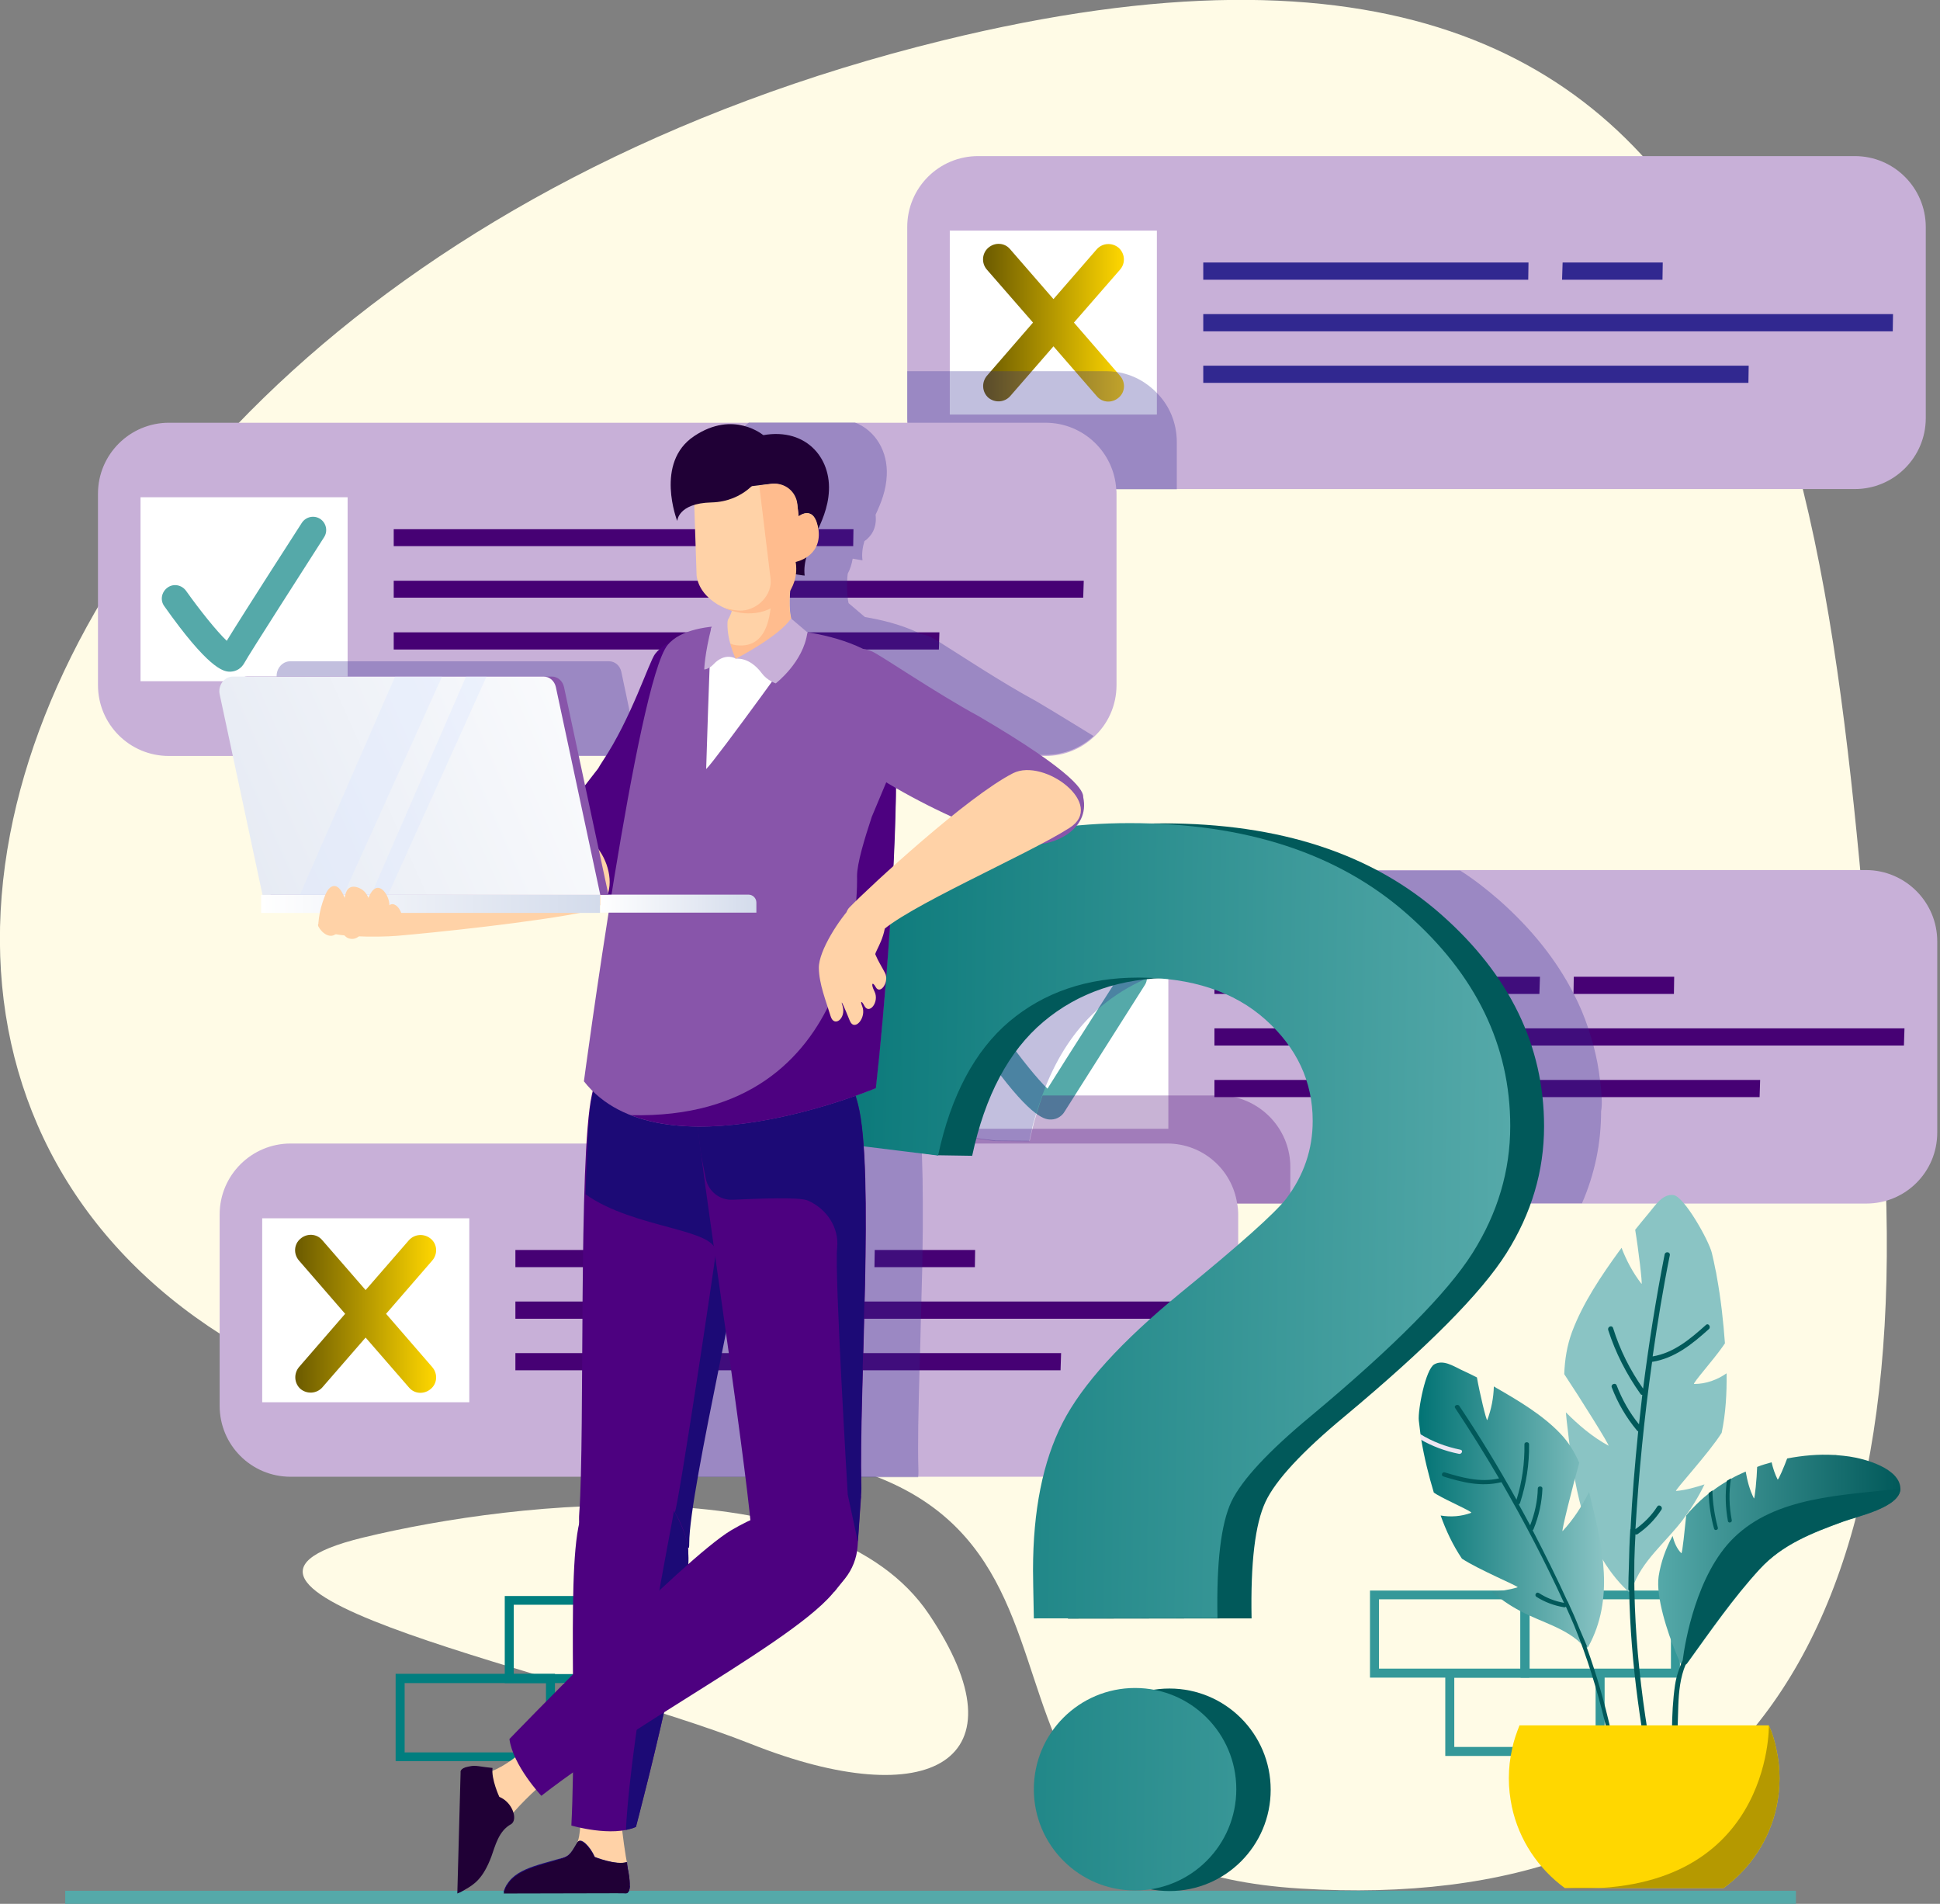 <svg width="265" height="260" viewBox="0 0 265 260" fill="none" xmlns="http://www.w3.org/2000/svg">
<rect x="0" y="0" width="265" height="260" fill="#808080" stroke="none"/>
<g clip-path="url(#clip0_3204_17612)">
<path d="M245.318 258.21H8.91V259.999H245.318V258.21Z" fill="#55A9A9"/>
<path d="M1.381 113.898C-7.34 159.406 25.048 198.242 94.408 197.944C163.769 197.645 119.752 254.371 177.671 257.912C235.59 261.453 263.803 226.008 256.648 147.293C249.417 68.615 248.15 -23.705 128.809 5.515C53.56 23.964 9.543 71.298 1.381 113.898Z" fill="#FFFBE6"/>
<path d="M49.573 209.982C71.079 204.764 113.343 200.366 126.873 220.418C140.402 240.507 126.947 247.849 102.572 238.159C78.234 228.505 19.906 217.212 49.573 209.982Z" fill="#FFFBE6"/>
<path d="M90.715 229.848H68.949V217.958H90.715V229.848ZM70.179 228.618H89.485V219.151H70.179V228.618Z" fill="#017E7F"/>
<path d="M75.809 240.507H54.043V228.581H75.809V240.507ZM55.273 239.315H74.579V229.848H55.273V239.315Z" fill="#017E7F"/>
<path d="M120.719 124.82H98.953V112.893H120.719V124.82ZM100.183 123.59H119.489V114.123H100.183V123.59Z" fill="#C8D3FB"/>
<path d="M209.497 45.21H187.73V33.284H209.497V45.21ZM188.96 43.98H208.267V34.514H188.96V43.98Z" fill="#C8D3FB"/>
<path d="M188.922 45.21H167.156V33.284H188.922V45.21ZM168.386 43.98H187.692V34.514H168.386V43.98Z" fill="#C8D3FB"/>
<path d="M199.207 55.87H177.441V43.943H199.207V55.87ZM178.671 54.639H197.978V45.173H178.671V54.639Z" fill="#C8D3FB"/>
<path d="M73.09 76.108H51.324V64.181H73.09V76.108ZM52.554 74.915H71.86V65.448H52.554V74.915Z" fill="#C8D3FB"/>
<path d="M87.996 86.804H66.231V74.877H87.996V86.804ZM67.498 85.574H86.804V76.107H67.498V85.574Z" fill="#C8D3FB"/>
<path d="M229.477 229.103H207.711V217.214H229.477V229.103ZM208.941 227.873H228.247V218.407H208.941V227.873Z" fill="#349899"/>
<path d="M208.903 229.103H187.137V217.214H208.903V229.103ZM188.367 227.873H207.673V218.407H188.367V227.873Z" fill="#349899"/>
<path d="M219.188 239.8H197.422V227.91H219.188V239.8ZM198.652 238.57H217.958V229.103H198.652V238.57Z" fill="#349899"/>
<path d="M263.057 31.008V57.097C263.057 62.464 258.696 66.788 253.367 66.788H133.616C128.249 66.788 123.926 62.464 123.926 57.097V31.008C123.926 25.641 128.249 21.317 133.616 21.317H253.367C258.734 21.317 263.057 25.678 263.057 31.008Z" fill="#C8B0D8"/>
<path d="M158.027 31.492H129.738V56.612H158.027V31.492Z" fill="white"/>
<path d="M152.81 33.84C151.915 33.094 150.611 33.169 149.828 34.026L143.902 40.847L137.976 34.026C137.231 33.132 135.889 33.057 134.994 33.84C134.137 34.585 134.025 35.927 134.808 36.822L141.107 44.052L134.808 51.32C134.063 52.214 134.137 53.519 134.994 54.301C135.889 55.047 137.193 54.972 137.976 54.115L143.902 47.295L149.828 54.115C150.574 55.01 151.915 55.084 152.81 54.301C153.704 53.556 153.779 52.214 152.996 51.32L146.697 44.052L152.996 36.822C153.779 35.927 153.667 34.623 152.81 33.84Z" fill="url(#paint0_linear_3204_17612)"/>
<path d="M164.363 35.852V38.201H208.753L208.79 35.852H164.363Z" fill="#312890"/>
<path d="M164.363 42.897V45.245H258.546L258.583 42.897H164.363Z" fill="#312890"/>
<path d="M164.363 49.941V52.289H238.83L238.867 49.941H164.363Z" fill="#312890"/>
<path d="M213.375 38.201H227.091L227.128 35.852H213.45L213.375 38.201Z" fill="#312890"/>
<path opacity="0.3" d="M160.749 60.378V66.826H133.616C128.249 66.826 123.926 62.502 123.926 57.135V50.688H151.059C151.581 50.688 152.065 50.725 152.55 50.799C154.711 51.135 156.612 52.178 158.028 53.669C159.743 55.384 160.749 57.769 160.749 60.378Z" fill="#312890"/>
<path d="M152.514 67.422V93.549C152.514 96.382 151.321 98.916 149.383 100.668C147.669 102.27 145.358 103.239 142.824 103.239H23.073C17.706 103.239 13.383 98.916 13.383 93.549V67.422C13.383 62.055 17.744 57.732 23.073 57.732H142.824C147.967 57.732 152.179 61.757 152.477 66.826C152.514 67.012 152.514 67.199 152.514 67.422Z" fill="#C8B0D8"/>
<path d="M47.484 67.907H19.195V93.027H47.484V67.907Z" fill="white"/>
<path d="M53.781 72.268V74.579H98.171L98.245 72.268H53.781Z" fill="#460174"/>
<path d="M53.781 79.311V81.622H147.964L148.039 79.311H53.781Z" fill="#460174"/>
<path d="M53.781 86.356V88.704H128.248L128.323 86.356H53.781Z" fill="#460174"/>
<path d="M102.828 74.579H116.544L116.581 72.268H102.865L102.828 74.579Z" fill="#460174"/>
<path d="M31.346 91.723C30.452 91.723 28.364 91.164 22.439 82.778C21.842 81.958 22.066 80.84 22.886 80.243C23.706 79.647 24.824 79.871 25.42 80.691C27.246 83.262 29.594 86.207 30.974 87.511C33.508 83.374 40.887 71.932 41.223 71.41C41.782 70.553 42.9 70.329 43.72 70.851C44.577 71.41 44.801 72.528 44.279 73.348C41.521 77.672 34.142 89.151 33.359 90.567C32.986 91.238 32.315 91.686 31.532 91.723C31.458 91.723 31.421 91.723 31.346 91.723Z" fill="#55A9A9"/>
<path d="M264.623 128.546V154.673C264.623 160.04 260.3 164.363 254.933 164.363H135.183C130.934 164.363 127.318 161.642 126.014 157.841C125.828 157.319 125.679 156.76 125.604 156.164C125.529 155.679 125.492 155.157 125.492 154.635V128.509C125.492 123.142 129.816 118.818 135.183 118.818H254.933C260.3 118.856 264.623 123.216 264.623 128.546Z" fill="#C8B0D8"/>
<path d="M159.593 129.03H131.305V154.151H159.593V129.03Z" fill="white"/>
<path d="M165.891 133.391V135.739H210.28L210.355 133.391H165.891Z" fill="#460174"/>
<path d="M165.891 140.435V142.783H260.074L260.148 140.435H165.891Z" fill="#460174"/>
<path d="M165.891 147.479V149.827H240.357L240.432 147.479H165.891Z" fill="#460174"/>
<path d="M214.938 135.739H228.653L228.69 133.391H214.975L214.938 135.739Z" fill="#460174"/>
<path d="M145.468 151.728C145.095 152.398 144.425 152.846 143.642 152.883C143.567 152.883 143.53 152.883 143.456 152.883C142.561 152.883 140.474 152.324 134.548 143.938C133.952 143.118 134.175 142 134.995 141.404C135.815 140.807 136.933 141.031 137.53 141.851C139.356 144.422 141.704 147.367 143.083 148.671C145.654 144.534 152.997 133.092 153.332 132.57C153.891 131.713 155.009 131.49 155.829 132.011C156.687 132.57 156.91 133.689 156.388 134.508L145.468 151.728Z" fill="#55A9A9"/>
<path opacity="0.3" d="M176.255 159.369V164.363H135.183C130.934 164.363 127.319 161.642 126.014 157.841C125.977 157.282 125.977 156.723 125.94 156.164C125.94 156.052 125.94 155.903 125.903 155.791C125.865 155.344 125.865 154.934 125.828 154.486L136.003 155.754L140.662 155.791C140.774 155.232 140.923 154.673 141.035 154.151C141.184 153.443 141.37 152.772 141.594 152.101C141.854 151.244 142.115 150.424 142.414 149.604H166.528C167.124 149.604 167.72 149.641 168.317 149.753C172.826 150.648 176.255 154.598 176.255 159.369Z" fill="#460174"/>
<path d="M169.135 165.854V191.981C169.135 197.348 164.812 201.671 159.445 201.671H39.694C34.327 201.671 30.004 197.348 30.004 191.981V165.854C30.004 160.487 34.365 156.164 39.694 156.164H159.445C164.29 156.164 168.278 159.704 168.986 164.326C169.098 164.848 169.135 165.369 169.135 165.854Z" fill="#C8B0D8"/>
<path d="M64.105 166.376H35.816V191.496H64.105V166.376Z" fill="white"/>
<path d="M70.402 170.7V173.048H114.792L114.866 170.7H70.402Z" fill="#460174"/>
<path d="M70.402 177.743V180.091H164.623L164.66 177.743H70.402Z" fill="#460174"/>
<path d="M70.402 184.787V187.135H144.869L144.944 184.787H70.402Z" fill="#460174"/>
<path d="M119.449 173.048H133.165L133.202 170.7H119.486L119.449 173.048Z" fill="#460174"/>
<path d="M58.85 169.171C57.955 168.426 56.651 168.5 55.868 169.357L49.942 176.178L44.016 169.357C43.271 168.463 41.929 168.388 41.035 169.171C40.14 169.916 40.066 171.258 40.848 172.153L47.147 179.42L40.848 186.688C40.103 187.583 40.177 188.887 41.035 189.67C41.929 190.415 43.233 190.341 44.016 189.483L49.942 182.663L55.868 189.483C56.614 190.378 57.955 190.452 58.85 189.67C59.744 188.924 59.819 187.583 59.036 186.688L52.737 179.42L59.036 172.153C59.819 171.258 59.744 169.916 58.85 169.171Z" fill="url(#paint1_linear_3204_17612)"/>
<g opacity="0.3">
<path d="M84.866 91.722C84.68 90.903 84.009 90.306 83.189 90.306H39.657C38.464 90.306 37.57 91.499 37.831 92.729L37.905 93.027L40.067 103.202H87.289L84.866 91.722ZM141.592 95.785C136.821 93.213 130.933 89.3 128.287 87.66C127.653 87.287 127.206 87.026 126.982 86.915C126.609 86.765 126.199 86.654 125.752 86.579C125.603 86.504 125.417 86.43 125.23 86.318C122.92 85.237 120.199 84.604 118.149 84.268L115.913 82.368C115.875 82.144 115.801 81.883 115.801 81.622C115.689 80.877 115.689 80.057 115.726 79.274C115.726 78.976 115.764 78.64 115.801 78.342C116.136 77.709 116.36 77.001 116.472 76.292C117.254 76.442 117.813 76.516 117.813 76.516C117.702 75.621 117.813 74.764 118.074 73.907C118.932 73.311 119.826 72.193 119.602 70.292C120.348 68.689 121.056 66.938 121.131 64.888C121.28 61.682 119.64 58.812 116.77 57.694H102.309C97.389 61.421 100.371 69.025 100.371 69.025C100.371 69.025 100.445 67.534 102.682 66.826L102.868 72.789V72.826L102.905 74.541L102.98 76.479C103.092 77.522 103.613 78.454 104.359 79.237C104.955 79.87 105.701 80.392 106.558 80.802C106.595 80.802 106.632 80.839 106.632 80.839C106.968 80.989 107.34 81.138 107.713 81.249C107.75 81.249 107.75 81.287 107.788 81.287C107.75 81.398 107.713 81.51 107.676 81.585C107.564 81.957 107.415 82.256 107.266 82.517L105.067 83.486C102.905 83.746 100.967 84.306 99.663 85.424C99.141 85.647 98.656 85.945 98.246 86.281C97.911 86.542 97.613 86.84 97.352 87.138C97.203 87.362 96.942 87.884 96.644 88.592C95.488 91.35 93.327 97.164 90.196 101.786C89.972 102.121 89.786 102.419 89.562 102.755C89.488 102.866 89.413 102.978 89.301 103.09H142.822C145.356 103.09 147.667 102.121 149.382 100.518C147.406 99.326 144.872 97.723 141.592 95.785ZM218.78 149.827C218.742 149.045 218.668 148.262 218.556 147.479C218.37 145.877 218.072 144.311 217.662 142.783C217.438 142.001 217.214 141.218 216.953 140.435C216.432 138.833 215.761 137.267 214.978 135.739C214.978 135.702 214.941 135.702 214.941 135.665C212.593 131.08 209.201 126.831 204.729 122.881C203.051 121.427 201.337 120.085 199.473 118.893H135.182C129.815 118.893 125.491 123.216 125.491 128.583V154.673C125.491 155.194 125.528 155.716 125.603 156.201H87.848C87.848 156.201 87.848 156.201 87.848 156.238C87.848 156.499 87.811 156.722 87.811 157.021C87.811 157.319 87.773 157.617 87.773 157.878C87.773 158.139 87.736 158.4 87.736 158.698C87.736 158.735 87.736 158.772 87.736 158.81V158.884C87.736 159.22 87.699 159.555 87.699 159.89V160.151C87.699 160.338 87.699 160.487 87.699 160.673C87.699 160.785 87.699 160.934 87.699 161.046C87.624 164.065 87.55 167.345 87.512 170.736C87.512 171.519 87.512 172.302 87.475 173.084C87.475 174.65 87.438 176.215 87.438 177.78C87.438 178.563 87.438 179.346 87.401 180.128C87.401 181.731 87.401 183.296 87.363 184.824V185.495C87.363 186.054 87.363 186.614 87.363 187.173C87.326 192.875 87.251 198.018 87.102 201.708H102.644C102.682 201.596 102.682 201.447 102.719 201.335C102.756 201.075 102.793 200.814 102.868 200.553C102.905 200.292 102.942 200.068 102.98 199.807C103.017 199.509 103.054 199.248 103.129 198.95C103.166 198.689 103.241 198.428 103.278 198.167C103.315 197.869 103.39 197.534 103.427 197.236C103.464 196.975 103.502 196.714 103.576 196.416C103.651 196.118 103.688 195.782 103.762 195.484C103.8 195.186 103.874 194.888 103.912 194.627C103.986 194.291 104.023 193.993 104.098 193.658C104.172 193.359 104.21 193.061 104.284 192.763C104.321 192.428 104.396 192.13 104.471 191.794C104.545 191.496 104.582 191.198 104.657 190.862C104.731 190.527 104.806 190.154 104.881 189.819C104.955 189.521 104.992 189.26 105.03 188.999C105.104 188.626 105.179 188.253 105.253 187.881C105.291 187.657 105.328 187.433 105.365 187.173L105.402 186.986C105.477 186.614 105.551 186.204 105.663 185.831C105.701 185.57 105.775 185.309 105.812 185.085C105.812 185.011 105.85 184.936 105.85 184.862C105.887 184.526 105.961 184.191 106.036 183.855C106.11 183.52 106.148 183.185 106.222 182.886C106.371 182.066 106.558 181.209 106.707 180.389C106.707 180.352 106.744 180.277 106.744 180.203V180.166C106.781 179.942 106.819 179.718 106.856 179.495C106.893 179.718 106.93 179.942 106.93 180.166C107.154 181.731 107.378 183.334 107.601 184.862C107.713 185.644 107.825 186.427 107.937 187.21C108.682 192.614 109.353 197.72 109.838 201.745H125.417C125.454 201.447 125.454 201.149 125.454 200.814C125.342 197.385 125.454 192.577 125.603 187.21C125.64 186.427 125.64 185.682 125.678 184.862C125.715 183.334 125.752 181.731 125.789 180.166C125.827 179.383 125.827 178.6 125.864 177.818C125.864 177.669 125.864 177.557 125.864 177.408C125.901 175.991 125.938 174.538 125.976 173.122C125.976 172.339 126.013 171.556 126.013 170.773C126.013 169.767 126.05 168.761 126.05 167.792C126.05 167.158 126.05 166.562 126.05 165.928V164.102C126.05 161.903 126.013 159.816 125.938 157.915C125.901 157.356 125.901 156.797 125.864 156.238C125.864 156.126 125.864 155.977 125.827 155.865C125.789 155.418 125.789 155.008 125.752 154.561L135.927 155.828L140.586 155.865C140.698 155.306 140.847 154.747 140.959 154.225C141.108 153.517 141.294 152.846 141.518 152.175C141.778 151.318 142.039 150.498 142.338 149.678C142.487 149.268 142.636 148.896 142.785 148.486C144.499 144.2 146.773 140.771 149.643 138.124C149.829 137.901 150.09 137.714 150.313 137.528C152.214 135.925 154.301 134.621 156.575 133.652C157.507 133.279 158.476 132.944 159.482 132.646C161.606 132.049 163.843 131.677 166.228 131.565C169.247 131.788 171.968 132.422 174.428 133.391C175.993 134.025 177.447 134.807 178.751 135.739C179.385 136.186 180.018 136.671 180.615 137.193C181.77 138.236 182.776 139.317 183.596 140.435C184.155 141.181 184.64 141.963 185.087 142.783C185.87 144.274 186.429 145.839 186.727 147.479C186.876 148.225 186.988 149.007 187.025 149.827C187.062 150.2 187.062 150.61 187.062 150.983C187.062 154.859 185.87 158.4 183.447 161.605C182.925 162.276 182.068 163.17 180.838 164.326H216.096C217.848 160.3 218.705 156.126 218.705 151.803C218.817 151.169 218.817 150.498 218.78 149.827ZM169.098 174.538C167.533 175.842 166.042 177.072 164.663 178.302C163.992 178.898 163.358 179.495 162.762 180.091C158.14 184.452 154.898 188.514 152.997 192.241C151.581 194.999 150.537 198.13 149.903 201.671H159.482C164.849 201.671 169.172 197.347 169.172 191.98V174.501C169.135 174.501 169.098 174.538 169.098 174.538Z" fill="#312890"/>
</g>
<path d="M170.963 221.014L145.879 221.051C145.805 217.436 145.768 215.237 145.768 214.455C145.768 206.33 147.109 199.621 149.793 194.366C152.476 189.111 157.843 183.222 165.894 176.625C173.944 170.065 178.789 165.742 180.355 163.729C182.777 160.524 183.97 156.983 183.97 153.107C183.97 147.74 181.808 143.119 177.522 139.28C173.236 135.441 167.422 133.54 160.154 133.54C153.147 133.54 147.258 135.553 142.525 139.541C137.792 143.529 134.549 149.641 132.797 157.84L128.101 157.766L107.379 154.71C108.087 142.969 113.081 132.981 122.362 124.781C131.642 116.582 143.83 112.445 158.924 112.445C174.801 112.445 187.436 116.582 196.828 124.856C206.221 133.13 210.917 142.82 210.917 153.815C210.917 159.928 209.202 165.705 205.773 171.146C202.344 176.588 194.965 184.004 183.709 193.397C177.858 198.242 174.242 202.155 172.863 205.1C171.447 208.119 170.814 213.411 170.963 221.014ZM145.917 244.42C145.917 236.78 152.104 230.593 159.744 230.593C167.385 230.593 173.572 236.78 173.572 244.42C173.572 252.061 167.385 258.248 159.744 258.248C152.104 258.248 145.917 252.061 145.917 244.42Z" fill="#01595A"/>
<path d="M166.304 220.977L141.221 221.014C141.147 217.399 141.109 215.2 141.109 214.417C141.109 206.292 142.451 199.584 145.135 194.329C147.818 189.073 153.185 183.185 161.235 176.588C169.286 170.028 174.131 165.705 175.696 163.692C178.119 160.487 179.312 156.946 179.312 153.07C179.312 147.703 177.15 143.081 172.864 139.243C168.578 135.404 162.764 133.503 155.496 133.503C148.489 133.503 142.6 135.516 137.867 139.503C133.171 143.491 129.891 149.604 128.139 157.803L102.758 154.673C103.466 142.932 108.46 132.944 117.741 124.744C127.021 116.545 139.208 112.408 154.303 112.408C170.18 112.408 182.815 116.545 192.207 124.819C201.6 133.093 206.296 142.783 206.296 153.778C206.296 159.891 204.581 165.667 201.152 171.109C197.723 176.55 190.344 183.967 179.088 193.36C173.237 198.205 169.621 202.118 168.205 205.063C166.789 208.081 166.155 213.374 166.304 220.977ZM141.221 244.346C141.221 236.705 147.408 230.518 155.049 230.518C162.689 230.518 168.876 236.705 168.876 244.346C168.876 251.986 162.689 258.173 155.049 258.173C147.408 258.173 141.221 251.986 141.221 244.346Z" fill="url(#paint2_linear_3204_17612)"/>
<path d="M80.843 149.53C82.446 142.187 86.806 137.268 88.26 136.001C90.683 133.951 97.391 134.137 100.112 139.728C102.833 145.318 103.839 148.673 103.094 158.736C102.348 168.799 94 203.162 94 210.691C94 218.22 78.309 217.4 79.129 206.591C79.911 195.857 78.98 158.027 80.843 149.53Z" fill="#4D0180"/>
<path d="M103.279 151.692C103.129 146.66 102.049 143.79 100.073 139.765C98.545 136.634 95.787 135.218 93.216 134.882C93.066 134.845 92.88 134.845 92.731 134.845C92.582 134.845 92.433 134.845 92.321 134.845C91.911 134.845 91.501 134.845 91.091 134.92C90.569 134.994 90.085 135.106 89.638 135.255C89.414 135.33 89.19 135.442 89.004 135.516C88.892 135.553 88.817 135.628 88.706 135.665C88.519 135.777 88.37 135.889 88.221 136.038C88.147 136.112 88.035 136.224 87.923 136.336C87.849 136.411 87.811 136.448 87.737 136.522C87.699 136.56 87.699 136.56 87.662 136.597C87.625 136.634 87.55 136.709 87.513 136.746C87.476 136.783 87.476 136.783 87.439 136.821C87.401 136.895 87.327 136.932 87.252 137.007C87.215 137.044 87.215 137.044 87.178 137.081C87.028 137.268 86.842 137.454 86.656 137.678C86.618 137.715 86.618 137.752 86.581 137.79C86.507 137.864 86.432 137.939 86.395 138.05C86.358 138.088 86.32 138.125 86.283 138.162C86.209 138.237 86.134 138.349 86.059 138.423C86.022 138.46 85.985 138.498 85.985 138.535C85.799 138.796 85.575 139.057 85.389 139.355C85.351 139.392 85.314 139.43 85.314 139.467C85.24 139.579 85.165 139.69 85.091 139.802C85.053 139.839 85.016 139.914 84.979 139.951C84.904 140.063 84.83 140.175 84.755 140.287C84.718 140.324 84.68 140.361 84.68 140.436C84.457 140.771 84.27 141.107 84.047 141.479C84.01 141.517 83.972 141.591 83.972 141.628C83.898 141.778 83.823 141.889 83.749 142.038C83.711 142.113 83.674 142.15 83.637 142.225C83.562 142.374 83.488 142.486 83.413 142.635C83.376 142.709 83.339 142.747 83.339 142.821C83.227 143.007 83.152 143.231 83.041 143.417C82.929 143.604 82.854 143.827 82.742 144.051C82.705 144.126 82.668 144.163 82.668 144.237C82.593 144.387 82.519 144.536 82.481 144.685C82.444 144.759 82.407 144.834 82.37 144.908C82.295 145.057 82.258 145.206 82.183 145.393C82.146 145.467 82.146 145.542 82.109 145.616C82.034 145.84 81.922 146.064 81.848 146.287C81.773 146.511 81.699 146.772 81.624 146.995C81.587 147.07 81.587 147.145 81.55 147.219C81.513 147.405 81.438 147.555 81.401 147.741C81.363 147.815 81.363 147.927 81.326 148.002C81.289 148.188 81.214 148.337 81.177 148.524C81.14 148.598 81.14 148.673 81.103 148.784C81.028 149.045 80.991 149.306 80.916 149.567C80.879 149.716 80.842 149.865 80.842 150.014C80.842 150.052 80.804 150.126 80.804 150.163C80.767 150.275 80.767 150.387 80.73 150.499C80.73 150.573 80.692 150.648 80.692 150.723C80.692 150.834 80.655 150.946 80.655 151.095C80.655 151.17 80.618 151.244 80.618 151.319C80.618 151.431 80.581 151.58 80.581 151.729C80.581 151.803 80.581 151.878 80.543 151.952C80.543 152.102 80.506 152.288 80.506 152.437C80.506 152.512 80.506 152.549 80.506 152.623C80.469 153.108 80.432 153.592 80.357 154.114C80.357 154.151 80.357 154.226 80.357 154.263C80.357 154.487 80.32 154.673 80.32 154.897C80.32 154.971 80.32 155.046 80.32 155.12C80.32 155.344 80.282 155.53 80.282 155.754C80.282 155.829 80.282 155.903 80.282 155.978C80.282 156.201 80.245 156.462 80.245 156.686C80.245 156.76 80.245 156.798 80.245 156.872C80.245 157.17 80.208 157.468 80.208 157.767C80.171 158.736 80.133 159.779 80.059 160.86C80.059 160.897 80.059 160.897 80.059 160.935C80.059 161.27 80.022 161.606 80.022 161.941C80.022 161.978 80.022 161.978 80.022 162.016C80.022 162.388 79.984 162.724 79.984 163.096C86.656 167.867 98.135 167.755 97.763 171.147C97.613 172.675 92.731 205.287 92.172 206.591C92.097 206.74 93.066 211.399 94.11 211.362C94.147 211.175 94.147 210.952 94.147 210.766C94.147 203.349 102.235 169.954 103.204 159.295C103.204 159.295 103.204 159.295 103.204 159.257C103.204 159.108 103.241 158.922 103.241 158.773C103.353 157.208 103.428 155.791 103.465 154.524C103.316 153.518 103.316 152.549 103.279 151.692Z" fill="#1C0A76"/>
<path d="M117.217 150.834C115.242 143.157 110.657 137.566 109.129 136.075C106.632 133.653 99.998 132.945 97.612 138.274C95.227 143.567 94.407 146.884 95.712 157.208C97.016 167.532 102.346 202.901 102.756 210.579C103.166 218.257 117.962 214.008 117.664 202.79C117.329 190.453 119.49 159.705 117.217 150.834Z" fill="#4D0180"/>
<path d="M117.629 204.317L117.145 211.175C117.033 212.778 116.436 214.306 115.43 215.573L113.977 217.362L109.914 215.312V205.063L117.629 204.317Z" fill="#4D0180"/>
<path d="M100.075 163.842C103.615 163.693 109.169 163.432 110.361 163.954C112.896 165.072 114.647 167.606 114.349 170.439C113.976 173.719 115.803 204.132 115.803 204.132L117.182 210.542L117.592 204.281C117.629 203.796 117.666 203.312 117.629 202.79C117.294 190.416 119.455 159.705 117.182 150.797C115.393 143.828 111.442 138.573 109.616 136.56C109.429 136.336 109.243 136.187 109.094 136.038C106.597 133.616 99.963 132.907 97.577 138.237C95.192 143.53 94.372 146.847 95.677 157.171C95.751 157.655 96.087 159.407 96.422 161.009C96.795 162.724 98.323 163.917 100.075 163.842Z" fill="#1C0A76"/>
<path d="M102.796 73.125C103.393 78.194 109.915 78.604 109.915 78.604C109.468 74.84 113.046 71.746 113.232 66.975C113.456 62.018 109.431 57.881 103.057 59.708C99.144 60.826 102.2 68.056 102.796 73.125Z" fill="#200036"/>
<path d="M72.717 117.44C74.245 114.346 76.183 112.11 81.699 104.954C81.885 104.619 82.109 104.283 82.295 103.985C86.246 98.096 88.669 90.344 89.489 89.3C92.47 85.462 102.794 85.126 101.117 95.525C99.589 104.991 88.855 120.831 82.482 123.44C80.097 124.409 75.139 122.844 73.909 120.98C74.17 120.682 72.27 118.334 72.717 117.44Z" fill="#4D0180"/>
<path d="M77.824 113.862C70.78 114.645 55.313 123.627 51.064 122.695C49.126 122.248 42.902 125.043 44.392 127.018C45.1 127.987 51.548 128.025 54.232 127.801C59.077 127.391 73.165 125.938 80.135 124.484C86.098 123.291 82.595 113.377 77.824 113.862Z" fill="#FFD2A7"/>
<path d="M109.578 86.245C113.119 86.692 119.604 88.295 121.542 91.686C123.48 95.078 122.064 127.429 119.604 148.599C119.604 148.599 90.198 161.01 79.762 147.667C79.762 147.667 87.029 93.14 91.204 88.071C94.67 83.897 106.038 85.798 109.578 86.245Z" fill="#8855AA"/>
<path d="M110.326 86.356C110.326 86.356 97.915 103.612 96.461 105.029C96.461 105.029 96.908 90.232 97.169 85.76L110.326 86.356Z" fill="white"/>
<path d="M108.051 79.051C108.2 78.38 108.312 77.97 108.312 77.97C108.312 77.97 101.268 72.342 100.336 78.045L108.051 79.051Z" fill="url(#paint3_linear_3204_17612)"/>
<path d="M100.484 89.972L98.359 85.909C98.359 85.909 100.558 84.418 100.26 80.505C99.552 71.001 108.311 77.97 108.311 77.97C108.311 77.97 106.708 85.872 109.578 86.245L100.484 89.972Z" fill="#FFD2A7"/>
<path d="M100.521 88.108C105.441 88.741 105.218 82.555 105.441 81.399C105.665 80.318 108.274 77.97 108.274 77.97C108.274 77.97 106.671 85.872 109.541 86.244L100.447 89.934L99.18 87.511C99.552 87.847 100 88.033 100.521 88.108Z" fill="#FFBC8E"/>
<path d="M122.362 103.725L119.082 111.551C118.076 114.608 117.069 117.887 117.069 119.676C117.069 119.676 118.336 153.071 86.172 152.288C98.993 157.32 119.641 148.598 119.641 148.598C120.796 138.498 122.66 115.651 122.362 103.725Z" fill="#4D0180"/>
<path d="M133.73 97.835C127.878 94.668 120.313 89.487 119.12 88.965C114.722 87.027 105.069 92.096 111.964 99.848C118.039 106.669 135.37 114.794 141.221 115.278C143.756 115.502 148.936 113.377 147.967 108.868C148.005 108.085 147.147 105.7 133.73 97.835Z" fill="#8855AA"/>
<path d="M94.781 67.348L95.154 78.604C95.564 81.884 99.664 84.083 103.093 83.673C106.559 83.263 109.056 80.244 108.646 76.964L108.609 76.703C108.609 76.703 112.149 76.032 111.739 72.38C111.292 68.727 109.093 70.516 109.093 70.516L108.907 68.951C108.683 67.162 107.043 65.858 105.254 66.081L94.781 67.348Z" fill="#FFD2A7"/>
<path d="M109.095 70.516L108.909 68.802C108.723 67.087 107.157 65.857 105.443 66.081L103.691 66.305C103.691 66.342 103.691 66.379 103.728 66.416L105.256 79.014C105.517 81.213 103.579 83.188 101.455 83.374C100.784 83.449 99.405 83.188 98.809 82.965C100.523 83.747 101.902 83.859 103.169 83.71C106.635 83.3 109.133 80.281 108.723 77.001L108.685 76.74C108.685 76.74 112.226 76.07 111.816 72.417C111.294 68.727 109.095 70.516 109.095 70.516Z" fill="#FFBC8E"/>
<path d="M99.404 84.642C99.144 87.177 100.485 89.934 100.485 89.934C100.485 89.934 99.032 89.04 97.466 90.717C96.796 91.425 96.199 91.425 96.199 91.425C96.199 91.425 96.237 89.376 97.206 85.574L99.404 84.642Z" fill="#C8B0D8"/>
<path d="M138.389 105.588C132.165 108.756 119.046 120.831 116.027 123.925C114.238 125.751 118.636 129.068 120.052 127.54C123.332 124.037 140.141 116.844 146.067 113.079C151.173 109.874 142.638 103.463 138.389 105.588Z" fill="#FFD2A7"/>
<path d="M108.05 84.456C106.448 86.915 100.484 89.972 100.484 89.972C100.484 89.972 102.311 89.599 104.062 91.947C104.808 92.953 105.963 93.326 105.963 93.326C105.963 93.326 109.765 90.419 110.287 86.356L108.05 84.456Z" fill="#C8B0D8"/>
<path d="M103.728 65.149C103.728 65.149 101.753 68.504 97.168 68.615C92.584 68.727 92.51 71.15 92.51 71.15C92.51 71.15 89.379 63.174 94.82 59.559C100.225 55.943 104.287 59.447 104.287 59.447L103.728 65.149Z" fill="#200036"/>
<path d="M81.962 122.211H35.672V124.671H81.962V122.211Z" fill="url(#paint4_linear_3204_17612)"/>
<path d="M82 124.634H103.319V123.255C103.319 122.658 102.834 122.174 102.238 122.174H82V124.634Z" fill="url(#paint5_linear_3204_17612)"/>
<path d="M36.974 122.211H83.115L77.04 93.81C76.854 92.99 76.183 92.394 75.363 92.394H33.806C32.166 92.394 30.936 94.034 31.309 95.748L36.974 122.211Z" fill="#8855AA"/>
<path d="M35.858 122.211H81.999L75.924 93.81C75.737 92.99 75.067 92.394 74.247 92.394H31.833C30.64 92.394 29.745 93.587 30.006 94.817L35.858 122.211Z" fill="url(#paint6_linear_3204_17612)"/>
<path opacity="0.34" d="M53.972 92.394L40.965 122.211H46.928L60.383 92.394H53.972Z" fill="#DAE7FF"/>
<path opacity="0.34" d="M63.662 92.394L50.691 122.211H53.002L66.457 92.394H63.662Z" fill="#DAE7FF"/>
<path d="M54.79 124.633C54.604 124.111 54.045 123.291 53.374 123.515C53.3 123.552 53.225 123.589 53.188 123.627C53.188 123.254 53.113 122.918 52.964 122.546C52.666 121.8 51.846 120.757 51.026 121.502C50.691 121.8 50.504 122.21 50.318 122.62C50.057 121.949 49.61 121.428 48.79 121.167C47.597 120.831 47.224 121.689 47.075 122.62C46.74 121.726 46.032 120.459 45.063 121.241C44.541 121.689 44.28 122.62 44.056 123.254C43.758 124.148 43.572 125.08 43.497 126.012C43.497 126.049 43.497 126.086 43.497 126.124C43.423 126.236 43.423 126.385 43.497 126.534C43.982 127.466 45.212 128.36 46.069 127.354C46.293 127.093 46.479 126.795 46.665 126.496C46.74 127.391 47.038 128.099 47.932 128.211C48.864 128.323 49.498 127.503 49.908 126.608C49.908 126.646 49.908 126.646 49.945 126.683C50.243 127.056 50.653 127.54 51.175 127.466C51.585 127.428 51.92 127.018 52.144 126.646C52.181 126.757 52.219 126.832 52.331 126.869C53.896 127.54 55.312 126.124 54.79 124.633Z" fill="#FFD2A7"/>
<path d="M76.855 253.701C80.508 252.471 78.831 246.657 79.24 243.34L84.533 245.315C84.533 245.315 84.98 251.204 85.763 255.043C86.546 258.882 85.427 258.509 85.427 258.509L68.805 258.36C68.805 258.397 73.203 254.931 76.855 253.701Z" fill="#FFD2A7"/>
<path d="M76.855 253.701C77.973 253.366 78.234 252.62 78.905 251.577C79.315 250.831 80.62 252.136 81.253 253.589C81.253 253.589 84.123 254.745 85.651 254.298C85.688 254.558 85.726 254.819 85.763 255.08C86.546 258.919 85.427 258.546 85.427 258.546L68.805 258.397C69.662 255.267 73.352 254.782 76.855 253.701Z" fill="#1C0A76"/>
<path d="M86.061 257.54C85.987 258.733 85.427 258.547 85.427 258.547L68.805 258.397C68.805 258.397 68.879 257.987 69.215 257.391L86.061 257.54Z" fill="#1C0A76"/>
<path d="M80.097 205.66C77.041 209.051 78.904 232.42 78.047 249.303C78.047 249.303 83.638 250.943 86.843 249.49C86.843 249.49 95.676 216.99 93.775 210.244C91.203 201.262 84.234 201.075 80.097 205.66Z" fill="#4D0180"/>
<path d="M93.774 210.281C93.364 208.902 92.656 207.337 92.06 206.331C92.06 206.778 86.208 235.849 85.5 249.9C85.798 249.825 86.096 249.751 86.394 249.676C86.544 249.602 86.73 249.565 86.879 249.49C86.879 249.49 89.674 238.868 91.985 228.022C93.476 220.456 94.557 213.077 93.774 210.281Z" fill="#1C0A76"/>
<path d="M68.284 250.086C70.11 246.657 76.297 241.588 78.943 239.613L74.582 236.035C74.582 236.035 70.743 240.544 67.054 241.923C64.594 242.855 64.37 241.402 64.37 241.402L63.215 257.652C63.289 257.652 66.495 253.477 68.284 250.086Z" fill="#FFD2A7"/>
<path d="M62.469 258.583L62.916 242.072C62.916 242.072 62.73 241.476 63.997 241.252C64.63 241.141 64.63 241.066 66.308 241.327C66.606 241.364 66.941 241.401 67.277 241.439C67.09 243.004 68.208 245.389 68.208 245.389C70.035 246.135 70.78 248.52 69.811 249.117C68.097 250.048 67.649 252.098 67.128 253.514C65.972 256.608 64.742 257.353 63.512 258.061C62.916 258.434 62.469 258.583 62.469 258.583Z" fill="#200036"/>
<path d="M115.131 215.089C114.199 221.201 88.855 233.65 73.947 245.241C73.947 245.241 70.07 241.104 69.586 237.489C69.586 237.489 93.29 212.89 99.887 208.976C111.515 202.119 116.137 208.529 115.131 215.089Z" fill="#4D0180"/>
<path d="M76.818 253.813C77.936 253.478 78.16 252.732 78.831 251.652C79.24 250.906 80.545 252.173 81.216 253.627C81.216 253.627 84.086 254.782 85.614 254.298C85.651 254.559 85.688 254.82 85.726 255.08C86.546 258.919 85.427 258.547 85.427 258.547L68.805 258.584C69.625 255.416 73.314 254.931 76.818 253.813Z" fill="#200036"/>
<path d="M116.063 139.355C115.393 137.678 114.684 136.075 115.094 137.38C115.616 139.057 113.939 140.398 113.455 138.759C112.821 136.671 111.889 134.398 111.852 132.199C111.815 129.814 114.722 125.416 116.436 123.664C117.07 122.993 120.76 124.26 120.871 125.043C121.319 127.54 119.492 129.963 119.567 130.335C120.014 131.379 120.387 131.901 120.871 132.833C121.542 134.025 120.238 135.963 119.604 134.771C119.194 134.025 118.896 134.286 119.455 135.404C120.163 136.821 118.71 138.684 118.039 137.305C117.741 136.709 117.443 136.597 117.778 137.417C118.412 138.982 116.697 140.995 116.063 139.355Z" fill="#FFD2A7"/>
<path d="M231.413 189.001C233.053 189.001 234.543 188.441 235.848 187.547C235.885 190.268 235.736 192.989 235.177 195.672C233.425 198.467 228.617 203.648 228.953 203.611C230.295 203.499 231.562 203.126 232.829 202.716C232.009 204.431 231.003 206.033 229.885 207.524C227.537 210.655 224.219 213.152 222.952 216.954C222.915 217.028 222.878 217.103 222.803 217.103C222.766 217.326 222.542 217.475 222.356 217.289C216.057 211.326 214.939 202.232 214.007 194.032C213.97 193.659 213.933 193.249 213.896 192.877C215.647 194.628 217.511 196.231 219.71 197.424C220.008 197.573 215.759 190.79 213.672 187.659C213.746 185.683 214.045 183.745 214.753 181.845C216.244 177.894 218.741 174.204 221.201 170.812C221.312 170.663 221.424 170.552 221.499 170.402C222.17 172.154 223.064 173.831 224.219 175.322C224.406 175.583 223.772 170.365 223.362 167.943C223.996 167.16 224.592 166.415 225.226 165.669C226.083 164.663 227.089 162.986 228.617 163.209C230.071 163.433 233.425 169.396 233.835 171.111C234.022 171.856 234.171 172.601 234.32 173.347C234.394 173.682 234.469 173.98 234.506 174.316C235.065 177.335 235.401 180.428 235.624 183.447C235.512 183.596 235.401 183.783 235.289 183.932C234.096 185.646 231.115 189.001 231.413 189.001Z" fill="#8AC4C4"/>
<path d="M225.674 185.982C228.767 185.497 231.153 183.559 233.426 181.509C233.762 181.211 233.352 180.615 233.016 180.95C230.892 182.851 228.656 184.752 225.748 185.236C226.419 180.615 227.165 175.993 228.096 171.409C228.171 170.961 227.5 170.85 227.388 171.297C226.196 177.372 225.227 183.484 224.444 189.634C222.655 187.1 221.276 184.342 220.344 181.36C220.195 180.913 219.561 181.174 219.673 181.621C220.68 184.752 222.17 187.659 224.071 190.342C224.146 190.454 224.22 190.491 224.332 190.491C224.183 191.833 224.034 193.175 223.885 194.517C222.58 192.914 221.574 191.125 220.829 189.187C220.68 188.777 220.009 189.038 220.158 189.448C220.978 191.609 222.133 193.585 223.624 195.374C223.661 195.411 223.736 195.448 223.773 195.486C223.326 199.921 222.953 204.356 222.729 208.791C222.692 208.828 222.692 208.903 222.692 208.94C222.58 210.58 222.543 212.183 222.506 213.823C222.469 214.866 222.431 215.947 222.431 216.991C222.431 217.103 222.469 217.177 222.543 217.214C222.729 227.24 224.22 237.154 226.307 246.956C226.531 246.882 226.755 246.845 227.016 246.807C224.63 235.701 223.065 224.482 223.251 213.115C223.289 211.922 223.326 210.729 223.4 209.537C223.512 209.574 223.624 209.574 223.699 209.499C225.003 208.605 226.084 207.487 226.941 206.182C227.202 205.81 226.643 205.362 226.382 205.735C225.599 206.965 224.593 207.971 223.4 208.828C223.848 201.225 224.593 193.585 225.674 185.982Z" fill="#01595A"/>
<path d="M200.963 206.592C199.584 207.114 198.13 207.189 196.788 206.965C197.534 209.052 198.466 211.028 199.696 212.854C202.006 214.382 207.597 216.693 207.299 216.767C206.106 217.14 204.951 217.289 203.758 217.364C204.951 218.37 206.255 219.265 207.671 220.01C210.579 221.575 214.119 222.358 216.318 224.818C216.356 224.892 216.43 224.892 216.505 224.892C216.579 225.041 216.84 225.079 216.952 224.892C220.567 218.333 218.89 211.14 217.287 204.654C217.213 204.356 217.138 204.058 217.064 203.76C216.095 205.661 214.977 207.45 213.448 209.09C213.225 209.313 214.865 202.791 215.722 199.772C215.088 198.318 214.268 196.939 213.113 195.747C210.728 193.25 207.485 191.312 204.429 189.56C204.317 189.485 204.168 189.411 204.056 189.336C204.019 190.864 203.721 192.43 203.162 193.92C203.05 194.181 202.081 190.044 201.745 188.106C201 187.734 200.255 187.361 199.509 187.025C198.503 186.541 197.124 185.646 195.931 186.317C194.739 186.951 193.658 192.541 193.807 193.995C193.881 194.591 193.956 195.225 194.03 195.821C194.068 196.082 194.105 196.343 194.142 196.604C194.552 199.064 195.149 201.486 195.857 203.834C196.006 203.909 196.118 204.021 196.267 204.095C197.72 204.953 201.224 206.481 200.963 206.592Z" fill="url(#paint7_linear_3204_17612)"/>
<path d="M222.173 248.521C221.129 240.471 219.489 232.532 216.731 224.929C216.768 224.855 216.768 224.78 216.731 224.706C216.396 223.923 216.06 223.14 215.725 222.357C215.24 221.128 214.719 219.935 214.16 218.742C214.122 218.705 214.122 218.668 214.085 218.63C212.594 215.351 210.992 212.145 209.352 208.977C209.389 208.94 209.426 208.903 209.463 208.866C210.209 207.039 210.619 205.176 210.693 203.275C210.693 202.902 210.06 202.902 210.06 203.275C210.022 204.989 209.65 206.667 209.016 208.306C208.494 207.337 207.973 206.368 207.451 205.437C207.525 205.399 207.6 205.362 207.637 205.25C208.494 202.604 208.904 199.921 208.867 197.237C208.867 196.864 208.233 196.864 208.233 197.237C208.271 199.771 207.935 202.306 207.153 204.803C204.73 200.442 202.121 196.156 199.326 191.982C199.102 191.684 198.543 191.982 198.767 192.28C200.854 195.411 202.867 198.653 204.767 201.896C202.158 202.492 199.698 201.784 197.35 201.076C196.978 200.964 196.791 201.523 197.164 201.635C199.698 202.418 202.27 203.089 205.065 202.418C205.065 202.418 205.065 202.418 205.103 202.418C208.196 207.785 211.066 213.263 213.638 218.891C212.371 218.668 211.252 218.22 210.209 217.55C209.873 217.326 209.538 217.848 209.873 218.071C210.991 218.779 212.259 219.264 213.6 219.488C213.712 219.525 213.824 219.488 213.899 219.413C214.309 220.308 214.681 221.165 215.054 222.059C218.52 230.52 220.458 239.502 221.651 248.596C221.725 248.596 221.949 248.559 222.173 248.521Z" fill="#01595A"/>
<path d="M199.51 197.982C197.498 197.573 195.634 196.864 193.957 195.821C193.994 196.082 194.032 196.343 194.069 196.603C195.634 197.498 197.386 198.169 199.287 198.542C199.697 198.616 199.883 198.057 199.51 197.982Z" fill="#EDE6F2"/>
<path d="M259.59 203.312C259.553 205.884 253.627 207.114 251.726 207.822C247.552 209.35 243.489 210.915 240.396 214.27C236.78 218.22 233.65 222.768 230.482 227.128C230.295 227.389 229.997 227.501 229.736 227.464C229.699 227.464 229.326 226.718 228.879 225.6C227.798 222.954 226.158 218.071 226.568 215.276C226.866 213.338 227.537 211.474 228.469 209.76C228.693 210.617 229.028 211.474 229.662 212.108C229.811 212.257 230.146 208.605 230.333 206.965C230.594 206.629 230.892 206.294 231.19 205.996C231.861 205.288 232.606 204.579 233.389 203.983C233.538 203.834 233.724 203.722 233.911 203.61C234.544 203.126 235.215 202.679 235.923 202.269C236.11 202.157 236.296 202.045 236.482 201.933C237.116 201.56 237.787 201.262 238.458 200.964C238.681 202.231 238.979 203.424 239.576 204.617C239.688 204.878 239.986 201.747 240.023 200.331C240.657 200.07 241.327 199.883 241.998 199.697C242.185 200.517 242.446 201.3 242.818 202.045C242.893 202.231 243.787 200.107 244.123 199.175C246.247 198.765 248.409 198.579 250.459 198.691C250.645 198.691 250.831 198.691 250.981 198.728C251.54 198.765 252.099 198.84 252.658 198.914C254.708 199.212 259.516 200.517 259.59 203.275C259.59 203.275 259.59 203.275 259.59 203.312Z" fill="url(#paint8_linear_3204_17612)"/>
<path d="M236.781 210.058C231.75 215.015 230.184 224.146 229.849 226.755C229.364 227.798 228.992 228.917 228.805 230.109C228.209 234.209 228.395 238.532 228.47 242.669C228.507 244.011 228.582 245.39 228.619 246.732C228.843 246.695 229.104 246.657 229.327 246.583C229.29 245.726 229.253 244.868 229.215 244.011C229.104 240.321 229.104 236.594 229.253 232.905C229.327 231.004 229.514 229.066 230.259 227.314C230.333 227.277 230.408 227.202 230.483 227.09C233.613 222.73 236.744 218.183 240.397 214.232C243.49 210.878 247.553 209.312 251.727 207.784C253.59 207.076 259.554 205.846 259.591 203.274C251.69 204.243 242.596 204.318 236.781 210.058Z" fill="#01595A"/>
<path d="M236.558 207.597C236.186 205.697 236.148 203.796 236.446 201.895C236.26 202.007 236.074 202.119 235.887 202.23C235.626 204.057 235.701 205.92 236.036 207.747C236.111 208.045 236.633 207.933 236.558 207.597Z" fill="#01595A"/>
<path d="M234.658 208.642C234.211 206.965 233.95 205.287 233.912 203.536C233.726 203.647 233.577 203.797 233.391 203.908C233.465 205.548 233.689 207.151 234.136 208.754C234.211 209.089 234.732 208.94 234.658 208.642Z" fill="#01595A"/>
<path d="M243.078 242.856C243.078 244.198 242.929 245.502 242.668 246.732C241.699 251.279 239.053 255.193 235.437 257.839H213.746C210.131 255.193 207.484 251.279 206.515 246.732C206.255 245.465 206.105 244.198 206.105 242.856C206.105 241.477 206.255 240.135 206.553 238.831C206.776 237.713 207.149 236.669 207.559 235.625H241.624C242.072 236.632 242.407 237.713 242.631 238.831C242.929 240.135 243.078 241.477 243.078 242.856Z" fill="#FFD700"/>
<path d="M243.078 242.856C243.078 244.198 242.929 245.502 242.668 246.732C241.699 251.279 239.053 255.193 235.438 257.839H213.746C242.072 259.255 241.625 235.625 241.625 235.625C242.072 236.632 242.407 237.713 242.631 238.831C242.929 240.135 243.078 241.477 243.078 242.856Z" fill="#B59900"/>
</g>
<defs>
<linearGradient id="paint0_linear_3204_17612" x1="134.275" y1="44.071" x2="153.524" y2="44.071" gradientUnits="userSpaceOnUse">
<stop stop-color="#6B5A00"/>
<stop offset="1" stop-color="#FFD700"/>
</linearGradient>
<linearGradient id="paint1_linear_3204_17612" x1="40.341" y1="179.384" x2="59.59" y2="179.384" gradientUnits="userSpaceOnUse">
<stop stop-color="#6B5A00"/>
<stop offset="1" stop-color="#FFD700"/>
</linearGradient>
<linearGradient id="paint2_linear_3204_17612" x1="102.391" y1="184.645" x2="205.88" y2="185.949" gradientUnits="userSpaceOnUse">
<stop stop-color="#017374"/>
<stop offset="1" stop-color="#55A9A9"/>
</linearGradient>
<linearGradient id="paint3_linear_3204_17612" x1="85.253" y1="74.656" x2="128.662" y2="80.258" gradientUnits="userSpaceOnUse">
<stop offset="1.09e-06" stop-color="#FFD000"/>
<stop offset="1" stop-color="#FF7400"/>
</linearGradient>
<linearGradient id="paint4_linear_3204_17612" x1="35.676" y1="123.416" x2="81.984" y2="123.416" gradientUnits="userSpaceOnUse">
<stop stop-color="white"/>
<stop offset="1" stop-color="#D3DBEB"/>
</linearGradient>
<linearGradient id="paint5_linear_3204_17612" x1="81.984" y1="123.416" x2="103.301" y2="123.416" gradientUnits="userSpaceOnUse">
<stop stop-color="white"/>
<stop offset="1" stop-color="#D3DBEB"/>
</linearGradient>
<linearGradient id="paint6_linear_3204_17612" x1="91.458" y1="91.797" x2="-12.411" y2="138.103" gradientUnits="userSpaceOnUse">
<stop stop-color="white"/>
<stop offset="1" stop-color="#D3DBEB"/>
</linearGradient>
<linearGradient id="paint7_linear_3204_17612" x1="193.724" y1="205.553" x2="219.09" y2="205.553" gradientUnits="userSpaceOnUse">
<stop stop-color="#017374"/>
<stop offset="1" stop-color="#8AC4C4"/>
</linearGradient>
<linearGradient id="paint8_linear_3204_17612" x1="226.542" y1="213.037" x2="259.589" y2="213.037" gradientUnits="userSpaceOnUse">
<stop stop-color="#55A9A9"/>
<stop offset="1" stop-color="#01595A"/>
</linearGradient>
<clipPath id="clip0_3204_17612">
<rect width="264.622" height="260" fill="white"/>
</clipPath>
</defs>
</svg>
